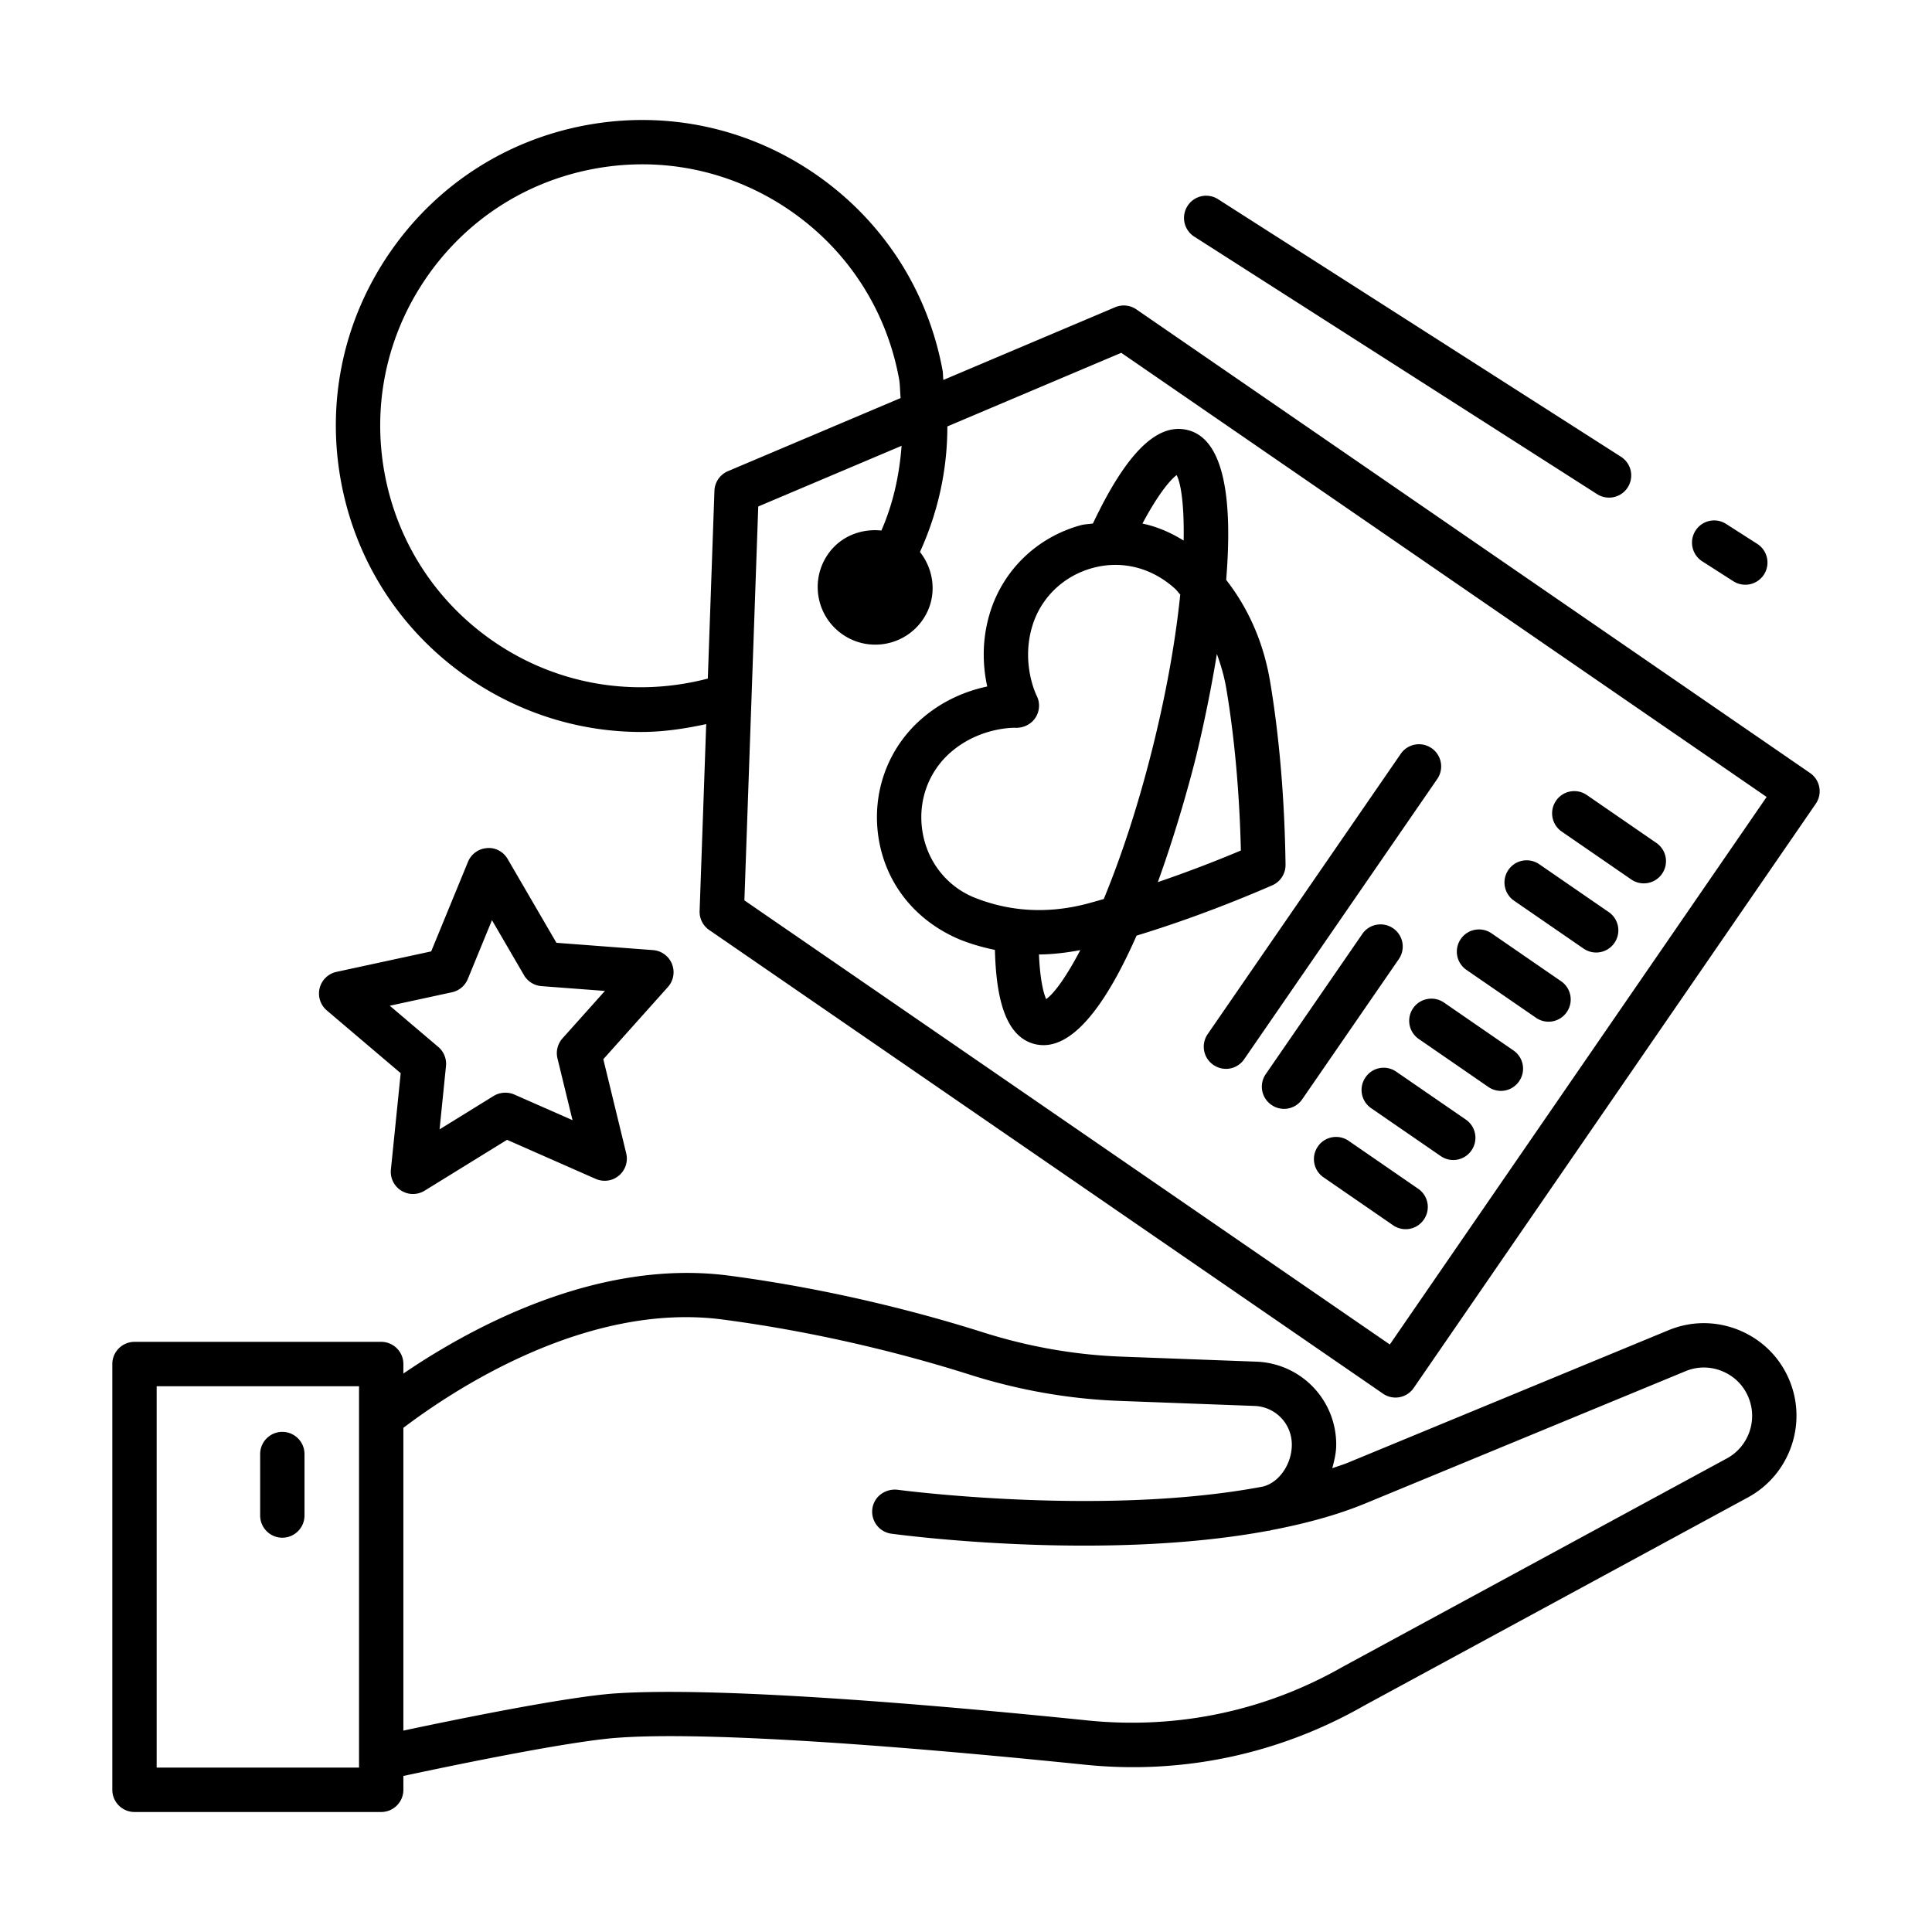 <svg xmlns="http://www.w3.org/2000/svg" viewBox="0 0 512 512" id="branding"><path d="M461.276 352.677c-6.14-2.64-12.926-2.711-19.095-.158l-84.785 35.033c-1.38.57-2.885 1.034-4.333 1.547.544-2.026 1.048-4.08 1.048-6.252a21.948 21.948 0 0 0-21.189-21.993l-35.75-1.334c-12.237-.459-24.517-2.597-36.489-6.384-15.142-4.806-39.143-11.333-67.477-15.078-35.05-4.603-68.706 13.964-86.306 25.943v-2.516c0-3.242-2.633-5.882-5.875-5.882H35.641c-3.242 0-5.875 2.64-5.875 5.882v112.832c0 3.242 2.633 5.882 5.875 5.882h65.382c3.242 0 5.875-2.64 5.875-5.882v-3.668c11.888-2.551 43.636-9.178 56.689-10.118 20.479-1.535 64.414 1.047 123.742 7.116 25.952 2.697 51.603-2.754 74.155-15.623l101.757-55.204c10.774-5.839 15.609-18.879 11.247-30.342-2.381-6.255-7.072-11.147-13.212-13.801zM95.149 468.435H41.516V367.367h53.633v101.068zm362.497-81.945-101.872 55.261c-20.515 11.706-43.741 16.541-67.24 14.217-42.436-4.361-98.701-9.052-125.794-7.173-13.1.963-42.293 6.95-55.842 9.833v-80.237c12.812-9.713 48.378-33.546 84.764-28.685 27.487 3.644 50.771 9.956 65.468 14.633 12.983 4.103 26.311 6.427 39.61 6.915l35.736 1.334c5.538.215 9.87 4.72 9.87 10.257 0 5.225-3.439 10.105-7.702 11.118-42.359 8.022-96.194.916-96.838.832-3.221-.33-6.176 1.808-6.621 5.021a5.886 5.886 0 0 0 5.028 6.628c2.701.356 55.926 7.412 99.907-.781.167-.019.334-.019.501-.051.088-.017.157-.082.244-.1 8.894-1.696 17.43-3.969 25.034-7.117l84.757-35.004c3.228-1.349 6.757-1.305 9.956.072s5.652 3.931 6.886 7.202c2.282 5.984-.243 12.784-5.852 15.825z"></path><path d="M74.82 407.507c3.242 0 5.875-2.64 5.875-5.882v-16.283c0-3.242-2.633-5.882-5.875-5.882s-5.875 2.64-5.875 5.882v16.283c.001 3.243 2.633 5.882 5.875 5.882zm404.862-202.653L301.144 81.987a5.884 5.884 0 0 0-5.624-.567l-45.512 19.269c-.129-.844-.06-1.684-.216-2.527-3.931-21.29-15.917-39.775-33.756-52.055-17.832-12.273-39.394-16.864-60.677-12.94-21.29 3.931-39.775 15.924-52.048 33.764-12.273 17.832-16.871 39.38-12.94 60.67s15.917 39.775 33.756 52.055c13.736 9.454 29.653 14.325 45.814 14.325 5.739 0 11.491-.846 17.21-2.088l-1.745 49.524a5.875 5.875 0 0 0 2.546 5.05L366.489 369.32a5.834 5.834 0 0 0 8.163-1.507l106.534-154.787a5.833 5.833 0 0 0 .947-4.397 5.872 5.872 0 0 0-2.451-3.775zm-290.351-74.793-1.754 49.769c-19.545 5.098-40.048 1.664-56.793-9.858-15.243-10.494-25.493-26.304-28.857-44.502-3.357-18.205.574-36.633 11.068-51.883s26.296-25.5 44.502-28.864c18.191-3.371 36.618.567 51.883 11.068 15.243 10.494 25.493 26.304 28.857 44.502.319 1.732.255 3.46.443 5.193l-45.762 19.374a5.88 5.88 0 0 0-3.587 5.201zm178.982 226.245L197.271 238.611l3.673-104.389 37.984-16.079c-.581 7.732-2.224 15.323-5.353 22.454-5.382-.564-10.899 1.544-14.183 6.317-4.781 6.945-3.025 16.451 3.921 21.232 6.946 4.781 16.452 3.025 21.233-3.921 3.88-5.638 3.266-12.833-.746-17.949 4.776-10.484 7.265-21.754 7.259-33.269L297.142 93.5l171.034 117.703-99.863 145.103z"></path><path d="M286.425 139.185c-11.577 3.178-20.579 11.843-24.066 23.176-2.353 7.654-1.822 14.59-.732 19.568-4.985 1.047-11.534 3.414-17.545 8.701-8.909 7.84-13.112 19.604-11.247 31.468 1.851 11.8 9.404 21.641 21.189 26.748 3.106 1.282 6.341 2.207 9.64 2.89.363 15.003 3.658 23.223 10.581 24.963a9.885 9.885 0 0 0 2.31.273c9.2 0 17.772-13.411 24.646-29.02 9.456-2.888 21.606-7.109 35.938-13.322a5.886 5.886 0 0 0 3.543-5.473c-.301-21.878-2.396-38.505-4.103-48.605-1.699-10.074-5.58-19.1-11.631-26.885 1.574-19.053.19-37.11-10.189-39.696-8.155-2.035-16.317 6.182-25.116 24.75-1.074.19-2.151.173-3.218.464zm-9.181 125.586c-.704-1.54-1.633-5.232-1.907-11.828 3.602-.013 7.272-.47 10.956-1.147-3.709 7.066-6.93 11.495-9.049 12.975zm39.624-63.869c.74-2.962 3.429-14.179 5.618-27.587 1.062 2.925 1.957 5.958 2.502 9.188 1.535 9.088 3.4 23.7 3.859 42.888a337.746 337.746 0 0 1-22.011 8.38c5.511-15.236 9.185-29.463 10.032-32.869zm-5.05-75.001c1.257 2.435 2.017 8.51 1.864 17.359-3.405-2.114-7.039-3.699-10.921-4.509 4.227-7.945 7.43-11.634 9.057-12.85zm-.359 30.177c.481.454.861 1.007 1.32 1.483-1.143 11.167-3.384 24.755-7.302 40.501-4.059 16.276-8.615 29.637-12.972 40.194-1.473.415-3.075.884-4.344 1.216-10.401 2.74-20.694 2.216-30.435-1.815-7.094-3.084-12.058-9.576-13.277-17.38-1.241-7.876 1.528-15.659 7.395-20.823 7.159-6.291 15.573-6.585 17.058-6.585.143 0 .222.007.23.007 2.059.065 4.139-.904 5.272-2.676a5.859 5.859 0 0 0 .287-5.911c-.043-.086-4.182-8.443-1.09-18.471 2.295-7.474 8.249-13.191 15.939-15.293 7.559-2.072 15.578-.236 21.919 5.553zm10.1 126.131a5.834 5.834 0 0 0 8.163-1.507l51.158-74.255a5.864 5.864 0 0 0-1.506-8.177c-2.683-1.843-6.341-1.162-8.163 1.506l-51.158 74.27a5.847 5.847 0 0 0 1.506 8.163zm47.629-36.203c-2.683-1.829-6.341-1.162-8.163 1.506l-25.579 37.135a5.848 5.848 0 0 0 1.506 8.163 5.834 5.834 0 0 0 8.163-1.507l25.579-37.121a5.862 5.862 0 0 0-1.506-8.176zm-11.778 56.33c-2.654-1.822-6.327-1.191-8.163 1.506a5.848 5.848 0 0 0 1.506 8.163l18.42 12.696a5.834 5.834 0 0 0 8.163-1.507 5.848 5.848 0 0 0-1.506-8.163l-18.42-12.695zm12.624-18.32c-2.683-1.865-6.341-1.191-8.163 1.506a5.848 5.848 0 0 0 1.506 8.163l18.42 12.682a5.834 5.834 0 0 0 8.163-1.507 5.848 5.848 0 0 0-1.506-8.163l-18.42-12.681zm4.462-16.835a5.855 5.855 0 0 0 1.506 8.17l18.42 12.696a5.834 5.834 0 0 0 8.163-1.507 5.848 5.848 0 0 0-1.506-8.163l-18.42-12.696c-2.654-1.814-6.312-1.168-8.163 1.5zm32.551 2.532a5.846 5.846 0 0 0 8.163-1.499 5.864 5.864 0 0 0-1.506-8.177l-18.42-12.689c-2.683-1.836-6.341-1.169-8.163 1.506a5.864 5.864 0 0 0 1.506 8.177l18.42 12.682zm12.625-18.32a5.89 5.89 0 0 0 3.328 1.033 5.857 5.857 0 0 0 4.835-2.539 5.864 5.864 0 0 0-1.506-8.177l-18.42-12.689c-2.683-1.829-6.327-1.162-8.163 1.506a5.864 5.864 0 0 0 1.506 8.177l18.42 12.689zm12.624-18.327a5.89 5.89 0 0 0 3.328 1.033 5.857 5.857 0 0 0 4.835-2.539 5.864 5.864 0 0 0-1.506-8.177l-18.42-12.689c-2.683-1.843-6.341-1.169-8.163 1.506a5.864 5.864 0 0 0 1.506 8.177l18.42 12.689zm-326.108 51.337-2.597 25.55a5.863 5.863 0 0 0 2.726 5.566 5.833 5.833 0 0 0 3.12.904 5.957 5.957 0 0 0 3.084-.875l21.856-13.485 23.499 10.358c2.044.889 4.433.574 6.14-.875a5.871 5.871 0 0 0 1.937-5.896l-6.068-24.948 17.122-19.138a5.88 5.88 0 0 0 1.069-6.111 5.889 5.889 0 0 0-5.007-3.665l-25.608-1.937-12.919-22.193c-1.126-1.937-3.228-3.113-5.48-2.905a5.874 5.874 0 0 0-5.035 3.63l-9.755 23.743-25.099 5.43a5.88 5.88 0 0 0-4.462 4.318 5.876 5.876 0 0 0 1.901 5.903l19.576 16.626zm13.586-21.44a5.878 5.878 0 0 0 4.196-3.515l6.406-15.594 8.486 14.576a5.893 5.893 0 0 0 4.634 2.905l16.814 1.27-11.247 12.574a5.885 5.885 0 0 0-1.327 5.308l3.988 16.369-15.436-6.8a6.007 6.007 0 0 0-5.452.373l-14.346 8.866 1.7-16.785a5.855 5.855 0 0 0-2.044-5.064l-12.854-10.917 16.482-3.566zm331.33-114.209 8.249 5.279c.99.631 2.08.925 3.17.925a5.86 5.86 0 0 0 4.949-2.704 5.885 5.885 0 0 0-1.779-8.12l-8.249-5.279a5.85 5.85 0 0 0-8.12 1.779 5.887 5.887 0 0 0 1.78 8.12zM316.48 62.706l106.764 68.244c.99.631 2.08.925 3.17.925a5.85 5.85 0 0 0 4.949-2.711 5.876 5.876 0 0 0-1.779-8.113L322.821 52.807a5.845 5.845 0 0 0-8.12 1.786 5.877 5.877 0 0 0 1.779 8.113z"></path></svg>